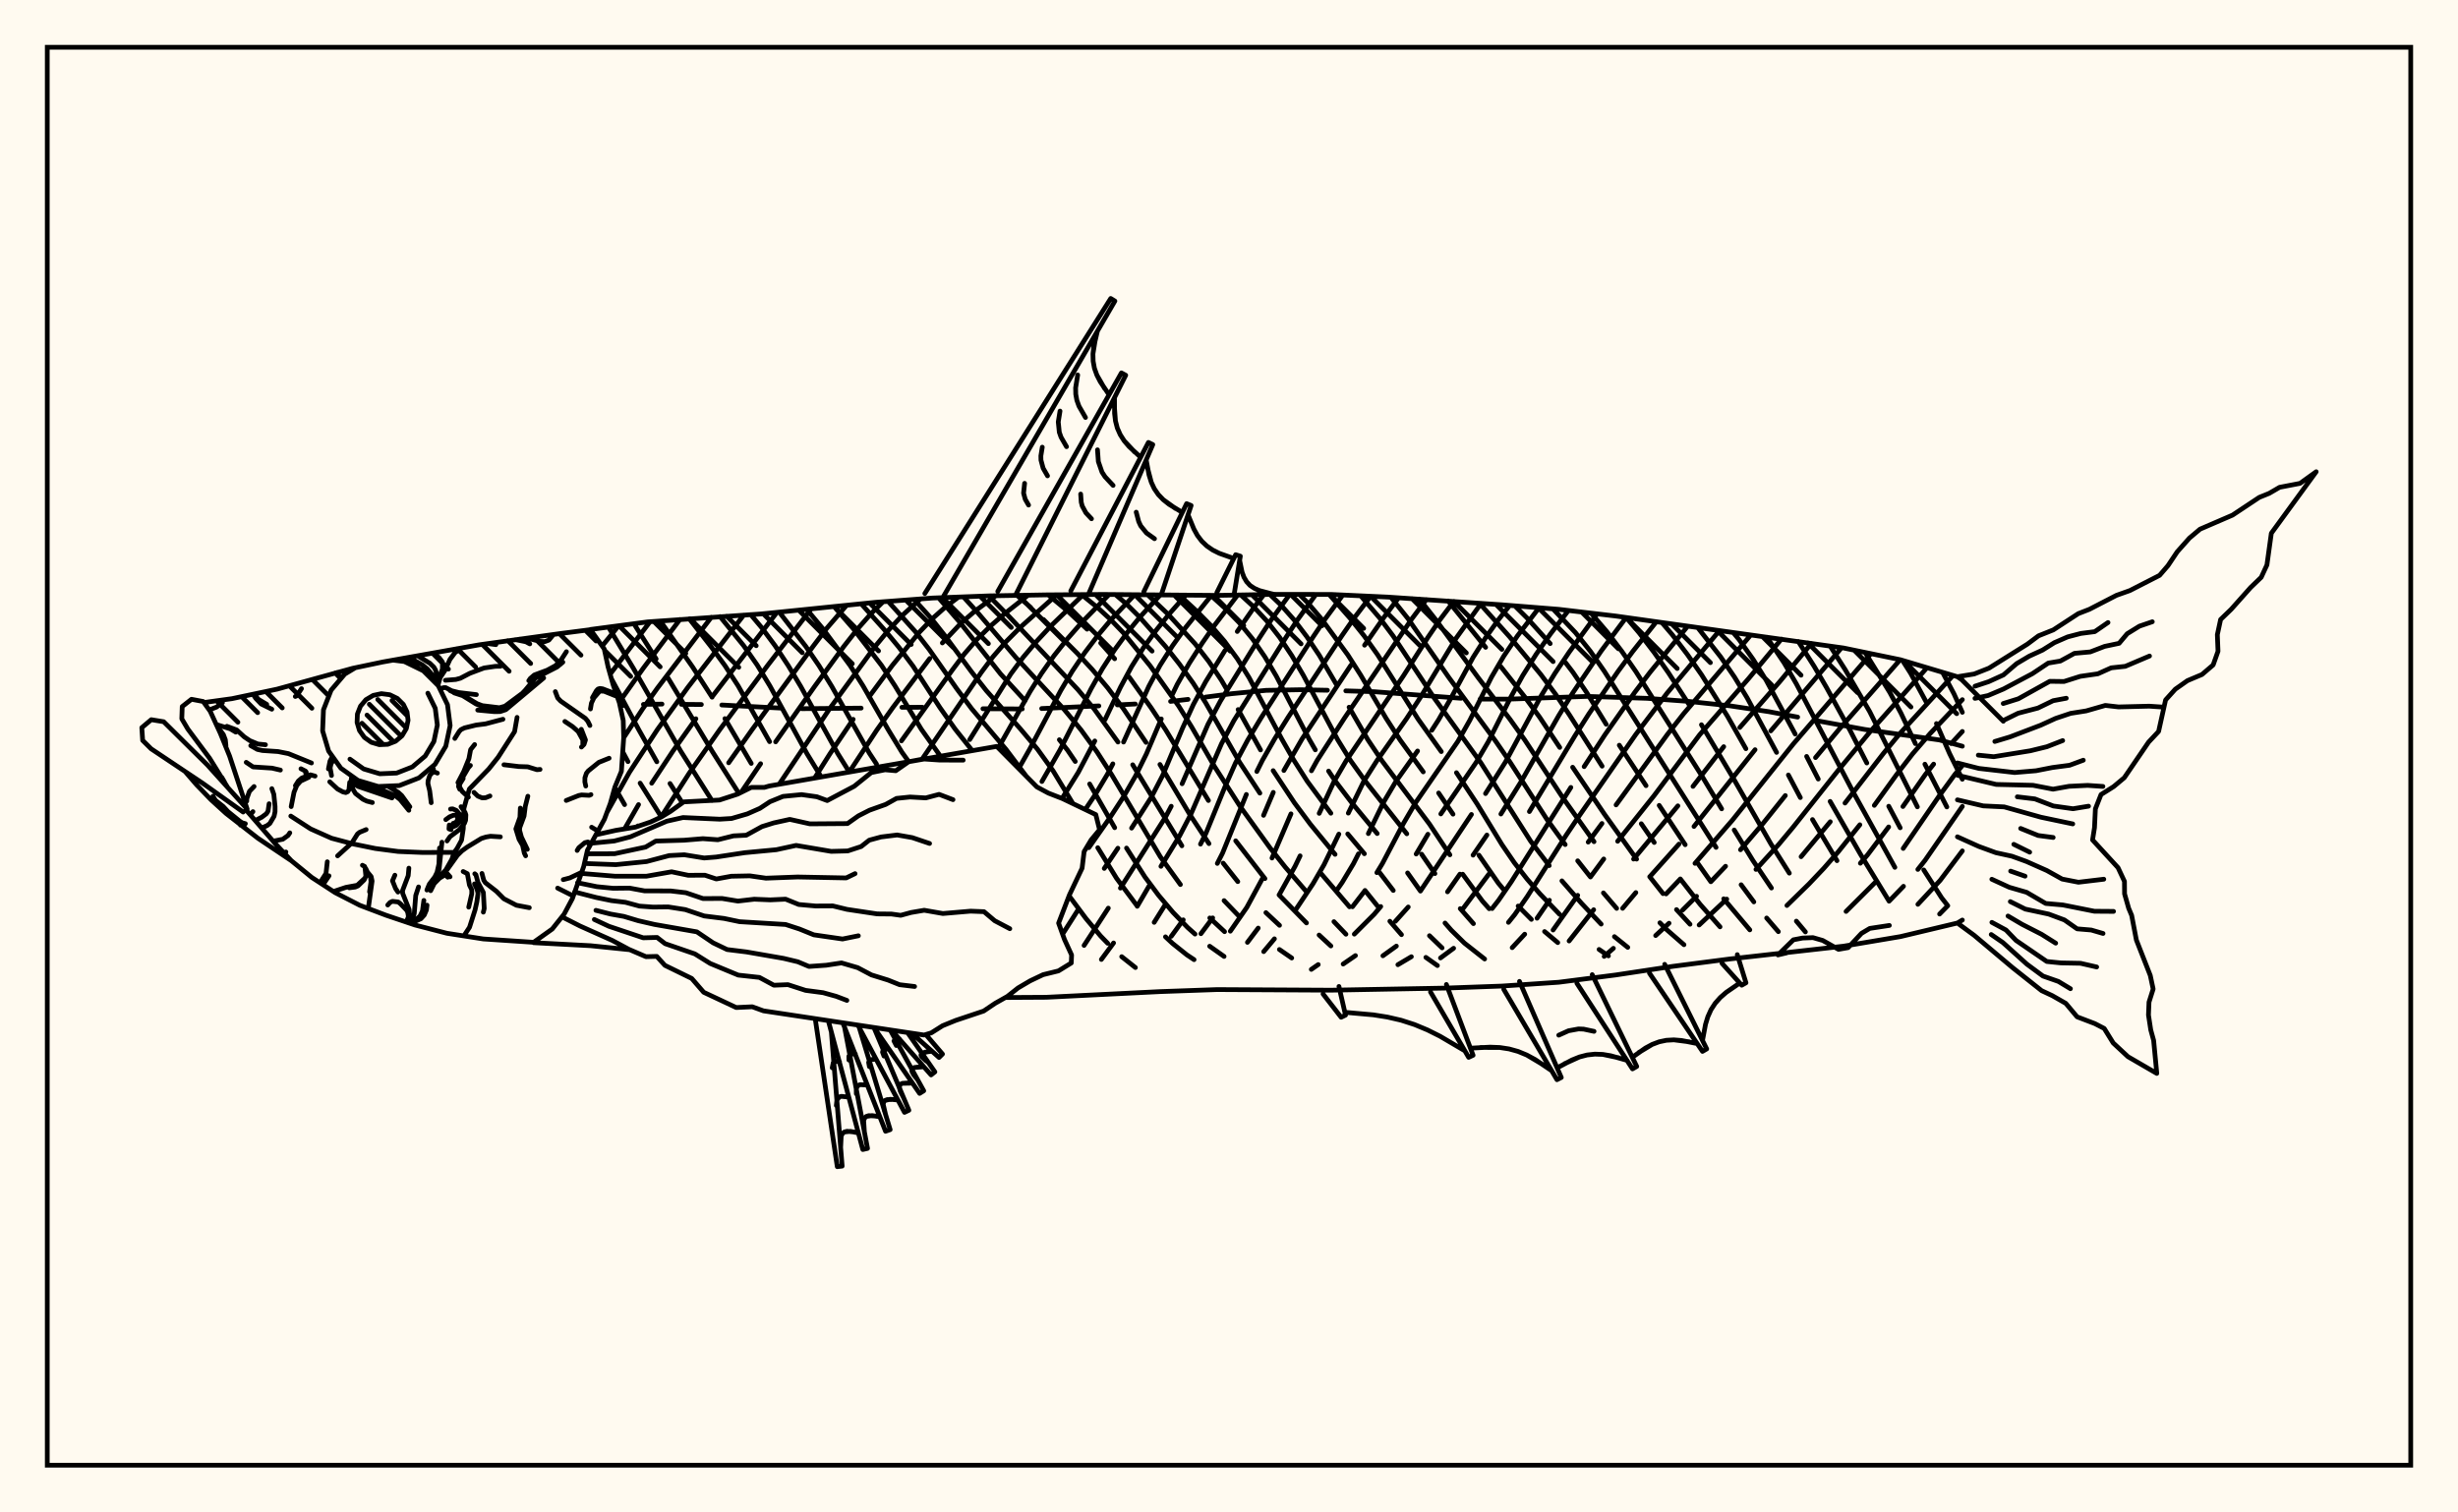 <svg xmlns="http://www.w3.org/2000/svg" width="520" height="320"><rect x="0" y="0" width="520" height="320" fill="floralwhite"/><rect x="10" y="10" width="500" height="300" stroke="black" stroke-width="1" fill="none"/><path stroke="black" stroke-width="1" fill="none" stroke-linecap="round" stroke-linejoin="round" d="
M 124.92 133.18 137 131.58 161.1 129.89 185.19 127.44 197.24 126.53 209.29 126.07 221.34 125.86 233.39 125.77 257.48 125.97 269.53 125.75 281.58 125.77 293.63 126.33 317.72 127.96 329.77 128.92 341.82 130.34 390.01 137.1 402.06 139.59 414.1 143.18 415.14 143.9 
M 415.14 194.66 414.1 195.29 402.06 198.16 390.01 200.19 365.91 202.9 353.86 204.46 341.82 206.28 329.77 207.82 317.72 208.63 305.67 209.06 281.58 209.5 257.48 209.37 245.43 209.8 221.34 211 212.7 211.05 
M 133.24 200.94 124.95 200.09 112.89 199.45 
M 415.14 157.88 410.3 156.56 394.52 154.34 384.33 152.48 
M 380.3 151.72 374.25 150.58 365.85 149.32 357.13 148.39 348.42 147.75 335.8 147.34 319.19 147.92 313.12 147.91 
M 309.09 147.74 290.74 146.35 284.71 146.17 
M 280.82 146.04 275.19 145.93 267.88 146.06 260.55 146.77 255.03 147.49 
M 251.34 147.97 247.64 148.4 
M 240.18 148.95 236.37 149.14 
M 232.47 149.35 220.37 149.91 
M 216.26 150 207.94 149.95 
M 195.14 149.64 190.8 149.65 
M 182.18 149.82 169.62 149.94 
M 165.46 149.83 152.7 149.16 
M 148.38 149.06 144.14 149.02 
M 140.05 148.97 136.12 149.03 
M 132.32 149.23 131.16 149.29 
M 130.06 166.62 132.14 170.24 
M 134.95 174.75 134.99 174.82 
M 131.81 159.2 132.85 161.14 
M 135.42 165.69 139.91 172.85 
M 129.34 143.58 135.11 154.35 138.95 161.17 
M 141.74 165.77 144.36 169.87 
M 128.72 132.68 134 141.41 144.01 158.93 150.62 169.38 
M 134.1 131.96 138.81 139.41 
M 141.33 143.46 150.7 159.01 156.33 167.88 
M 139.69 131.38 146.54 141.14 150.65 147.51 
M 153.36 152.04 158.93 161.52 
M 145.82 130.92 150.48 136.88 153.37 140.83 156.15 145.1 162.81 156.92 
M 152.33 130.46 157.32 136.6 160.18 140.69 162.88 145.13 170.73 159.48 173.73 164.38 
M 158.82 130.04 161.03 132.66 163.97 136.61 166.75 140.82 169.42 145.27 177.25 159.46 179.68 163.35 
M 164.85 129.51 170.45 136.74 173.27 140.85 175.97 145.23 183.9 159.33 185.43 161.65 
M 170.65 128.92 174 132.92 179.83 140.79 182.58 145.12 187.92 154.42 190.8 159.14 192.25 161.16 
M 176.44 128.33 180.52 133.02 186.48 140.77 189.31 145.07 194.91 154.29 198.95 159.99 
M 182.18 127.74 187.09 133.23 190.15 136.93 193.15 140.93 198.86 149.73 202.05 154.24 205.69 158.82 
M 226.17 189.54 229.75 194.35 232.83 198.03 234.34 199.58 
M 237.3 202.41 240.2 204.71 
M 187.88 127.23 193.64 133.63 196.57 137.4 202.37 145.67 205.57 149.96 212.82 158.54 217.13 164.25 
M 193.38 126.82 197.01 130.84 199.81 134.38 205.5 142.1 208.66 146.12 215.89 154.24 219.49 158.52 222.79 163.1 226.97 170 
M 232.24 179.36 236.21 185.82 240.6 191.72 
M 246.56 198.21 248.06 199.61 251.09 202.03 252.61 203.04 
M 198.57 126.48 203.12 131.74 211.65 142.56 216.87 148.26 
M 224.11 156.51 225.86 158.74 227.47 161.11 
M 230.52 165.87 235.82 175.12 
M 238.32 179.43 242.21 185.54 245.09 189.41 248.16 193.04 251.25 196.24 252.81 197.63 
M 255.91 200.2 258.96 202.36 
M 203.81 126.28 206.61 129.36 214.89 139.08 225.14 150.12 228.7 154.43 232.08 159.1 235.19 163.93 245.47 181.27 249.72 187.15 
M 255.94 194.22 259.06 197.12 
M 209.18 126.07 212.92 129.85 228.01 145.88 231.48 150.01 236.51 157 
M 239.63 161.81 250.03 178.95 
M 258.96 190.55 262.04 193.76 
M 270.66 200.89 273.27 202.69 
M 215.17 125.97 218.06 128.53 
M 220.76 131.08 227.93 138.25 231.07 141.65 234.33 145.52 237.63 149.91 242.44 157.07 
M 245.39 161.74 251.69 172.3 255.76 178.49 
M 258.77 182.62 261.86 186.53 
M 267.81 193.09 270.69 195.78 
M 221.75 125.85 225.84 129.26 229.98 133.12 
M 232.85 136.05 235.81 139.38 
M 238.86 143.22 243.56 149.81 246.63 154.46 255.65 169.37 
M 261.42 177.9 267.6 185.89 
M 270.59 189.35 276.39 195.27 
M 279.06 197.83 281.55 200.14 
M 228.81 125.81 232.18 128.53 234.89 131.02 237.64 133.87 243.33 140.89 249.36 149.39 252.09 153.79 256.93 162.17 262.36 170.63 268.68 179.39 271.89 183.45 276.54 188.84 
M 282.2 195 284.74 197.66 
M 235.98 125.8 238.36 127.84 241 130.47 246.55 136.75 249.49 140.47 252.4 144.51 255.08 148.72 262.25 161.29 266.53 167.81 
M 279.56 184.92 285.49 191.86 
M 242.82 125.87 247.1 129.94 252.82 136.21 255.71 139.93 258.39 143.91 259.59 145.97 
M 261.93 150.13 266.67 158.67 
M 269.34 163.05 273.83 169.84 277.2 174.37 282.44 180.76 
M 288.77 188.4 291.5 191.8 
M 294.03 194.91 296.49 197.75 
M 301.65 202.56 304.09 204.29 
M 249.51 125.92 253.23 129.36 256.13 132.3 259.03 135.65 261.77 139.39 264.25 143.37 271.13 156.3 273.68 160.78 276.54 165.28 281.55 172.06 
M 285.12 176.44 288.64 180.63 
M 291.87 184.63 294.75 188.4 
M 302.41 197.97 305.08 200.55 
M 256.15 125.96 259.3 128.81 262.19 131.77 264.97 135.16 267.58 138.96 269.99 143.02 276.95 156.38 278.26 158.65 
M 281.07 163.14 282.56 165.36 285.95 169.81 291.35 176.36 
M 297.78 184.69 300.5 188.53 
M 305.7 195.29 307.03 196.81 309.8 199.53 314.08 202.9 
M 262.5 125.88 265.18 128.35 267.99 131.37 270.71 134.85 273.3 138.73 275.74 142.9 282.99 156.5 285.75 160.97 288.87 165.32 297.61 176.41 
M 300.74 180.72 303.56 184.83 
M 308.92 192.24 311.71 195.42 
M 268.64 125.77 270.95 127.97 273.73 131.1 276.45 134.69 279.1 138.64 282.89 145.11 
M 285.4 149.63 289.36 156.48 292.35 160.95 302.42 174.36 306.73 180.86 
M 309.44 184.96 313.6 190.63 315.04 192.26 
M 274.89 125.76 276.74 127.63 279.55 130.93 285.14 138.57 287.85 142.82 293.21 151.94 296.2 156.57 301.09 163.31 
M 304.35 167.78 307.39 172.26 
M 312.87 180.93 316.97 186.84 318.37 188.53 
M 321.17 191.7 323.97 194.52 
M 326.76 197.09 329.55 199.43 
M 281.19 125.77 285.6 130.79 288.56 134.5 291.43 138.52 299.99 152.13 304.91 159.02 
M 308.12 163.48 312.51 170.12 317.74 178.7 320.37 182.54 323.07 186 325.8 189.14 329.95 193.46 
M 338.29 200.88 340.27 202.24 
M 287.86 126.06 291.84 130.71 294.72 134.55 303.42 147.7 313.25 161.35 323.8 177.95 327.74 183.14 
M 330.43 186.37 334.54 191.08 338.73 195.52 
M 341.54 198.17 344.36 200.44 
M 294.25 126.37 297.86 130.88 306.51 143.34 316.45 156.87 319.41 161.18 327.23 173.32 331.12 178.69 
M 333.77 182.13 336.46 185.54 
M 339.21 188.92 342.01 192.19 
M 300.29 126.75 303.76 131.14 312.71 143.37 319.44 152.18 322.55 156.53 330.64 168.81 337.22 178.08 
M 351.16 195.24 352.6 196.7 356.25 199.88 
M 306.36 127.15 314.29 136.96 
M 317.5 141.04 322.53 147.4 325.7 151.72 329.97 158.14 
M 332.7 162.33 339.45 172.3 346.23 181.77 
M 349 185.49 351.82 189.07 
M 354.67 192.45 357.53 195.55 
M 312.97 127.62 319.33 134.69 325.93 142.66 329.1 146.9 332.01 151.24 338.93 162.1 
M 347.22 174.28 349.96 178.25 
M 355.48 185.96 359.66 191.32 363.88 196.1 
M 320.46 128.18 322.97 130.67 327.95 136.17 
M 331.17 140.16 332.75 142.22 335.67 146.53 339.79 153.23 
M 342.57 157.67 348.23 166.23 
M 351.01 170.4 356.51 178.72 
M 359.23 182.73 361.93 186.55 
M 364.66 190.17 370.18 196.74 
M 328.53 128.82 333.29 133.84 336.45 137.79 339.4 142.02 363.04 179.29 
M 368.34 187.19 371.03 190.82 
M 373.74 194.23 376.22 197.12 
M 336.59 129.73 340 133.72 343.09 137.79 346.08 142.1 360.12 164.3 364.22 171.13 
M 366.88 175.61 370.82 182.04 374.75 187.88 
M 380.03 194.89 381.94 197.17 
M 344.03 130.66 346.76 133.88 349.94 138.04 352.98 142.36 357.23 148.93 
M 359.95 153.34 366.77 164.8 374.64 178.55 378.54 184.74 
M 351.6 131.74 353.76 134.27 356.97 138.47 359.98 142.78 365.45 151.53 369.35 158.41 
M 359.2 132.83 364.01 138.98 366.95 143.27 369.62 147.66 375.84 159.19 
M 378.34 163.97 380.87 168.75 
M 383.44 173.4 388.62 182.1 
M 366.72 133.9 367.88 135.28 370.9 139.53 373.63 143.91 379.78 155.31 
M 382.2 160.04 384.66 164.83 
M 387.17 169.56 393.57 180.71 399.64 190.66 
M 373.77 134.81 377.43 140.24 380.03 144.69 392.23 167.92 400.87 183.51 
M 380.43 135.71 383.81 141.01 386.41 145.47 391.39 154.54 394.93 161.43 
M 399.57 170.58 401.99 175.14 
M 406.98 184.06 410.76 189.96 411.91 191.43 
M 387.17 136.69 390.36 141.69 395.54 150.56 405.63 170.71 
M 394.56 138.04 399.81 146.53 402.15 150.88 405.21 157.34 
M 407.22 161.68 411.86 170.73 
M 402.46 139.71 404.2 142.44 407.68 148.86 
M 409.66 153.09 412.45 159.46 415.14 164.87 
M 410.95 142.24 413.37 146.8 415.14 150.71 
M 130.88 132.39 127.39 136.68 
M 137.52 131.54 129.08 142.63 
M 143.84 131.07 136.05 141.43 130.99 148.58 
M 150.49 130.59 139.07 145.6 135.99 149.93 131.95 156.08 
M 157.34 130.14 145.52 145.43 139.07 154.37 133.15 163.41 128.4 171.89 
M 164.37 129.56 150.61 147.48 
M 147.22 152.07 142.35 158.92 137.87 165.71 
M 135.09 170.23 132.13 175.38 
M 171.61 128.82 162.46 140.71 152.29 154.35 145.83 163.55 139.84 172.88 
M 179.11 128.06 174.91 132.93 172.02 136.74 159.07 154.43 154.15 161.39 
M 186.84 127.31 184.33 129.77 181.44 133.05 178.53 136.75 172.31 145.27 164.09 156.96 
M 160.91 161.58 156.78 167.66 
M 194.73 126.72 190.91 130.18 188.02 133.27 185.11 136.8 175.56 149.88 164.83 165.93 
M 202.79 126.32 200.03 128.41 197.26 130.88 194.53 133.72 188.77 140.79 183.86 147.42 
M 180.49 152.19 175.58 159.48 172.33 164.63 
M 210.68 126.04 206.23 129.31 203.37 131.78 199.36 136.03 
M 196.7 139.32 188.93 149.64 185.49 154.47 179.66 163.35 
M 217.49 125.93 212.54 129.84 209.5 132.49 206.66 135.3 204.04 138.33 201.53 141.67 190.7 156.76 
M 223.56 125.84 215.88 132.7 212.85 135.74 210.08 138.94 207.57 142.3 195.04 160.67 
M 229.18 125.8 222.38 132.38 219.34 135.64 216.46 139.06 213.82 142.62 205.15 156.48 
M 234.62 125.79 228.83 131.72 225.86 135.11 222.99 138.72 220.33 142.49 217.92 146.31 211.2 158.25 
M 240.03 125.84 235.14 131 232.29 134.4 229.49 138.09 226.84 142.02 224.42 146.08 217.83 158.51 215.51 162.6 
M 245.44 125.9 241.25 130.45 238.5 133.8 235.81 137.47 233.23 141.46 230.83 145.72 224.25 158.66 220.42 165.35 
M 250.85 125.93 247.34 129.92 244.57 133.37 241.88 137.08 239.38 141.06 237.05 145.39 233.78 152.24 
M 231.61 156.77 228.12 163.41 224.68 168.93 
M 256.28 125.97 250.79 132.81 248.05 136.63 245.42 140.76 243.04 145.2 237.69 157 
M 235.43 161.61 234.25 163.86 231.63 168.24 229.6 171.26 
M 261.83 125.89 257 132.22 254.33 136.07 251.62 140.29 249.04 144.81 247.88 147.22 
M 245.68 152.11 242.53 159.5 240.23 164.17 237.67 168.61 234.86 172.92 230.35 179.34 
M 267.39 125.79 265.41 128.34 261.75 133.61 
M 259.15 137.63 255.06 144.25 252.47 149.04 250.17 154.07 245.95 164.09 243.55 168.71 239.39 175.21 
M 236.49 179.46 233.61 183.74 
M 228.19 192.31 224.79 197.65 
M 272.85 125.76 268.8 131.33 266.36 135.07 258.18 148.33 255.56 153.24 250.08 165.82 
M 247.78 170.58 246.56 172.89 237.03 187.9 
M 234.47 192.14 229.34 200.03 
M 278.38 125.77 274.54 131.07 272.09 134.8 261.04 152.45 258.42 157.34 251.94 172.26 249.54 176.87 245.6 183.3 
M 243.04 187.54 240.59 191.75 
M 235.58 199.51 233 203 
M 284.08 125.89 280.38 130.91 277.85 134.67 266.75 151.94 263.94 156.62 261.39 161.4 259.2 166.34 255.12 176.31 253.97 178.6 
M 246.61 191.25 244.17 195.15 
M 289.97 126.16 286.48 130.76 283.82 134.59 272.49 151.79 269.66 156.32 267.06 160.88 265.89 163.23 
M 263.67 168.09 258.65 180.47 257.53 182.68 
M 250.32 194.62 247.79 198.1 
M 295.89 126.47 292.7 130.72 288.68 136.51 
M 285.82 140.7 275.45 156.35 271.61 163.02 
M 269.37 167.65 267.31 172.51 
M 256.55 194.21 254.06 197.55 
M 301.75 126.85 298.69 130.92 284.43 151.93 278.65 160.89 277.44 163.08 
M 273.11 172.19 269.1 181.54 
M 267.02 185.97 263.77 191.98 260.28 197.02 
M 307.57 127.23 304.6 131.16 302.09 134.84 296.92 142.96 284.78 160.97 282.22 165.36 279.08 172.09 
M 275.04 181.08 273.98 183.28 270.6 189.35 
M 266.18 196.36 263.9 199.38 
M 313.35 127.65 308.06 135.01 300.47 147.59 297.56 152.05 291.29 160.94 288.51 165.32 285.24 172.04 
M 283.24 176.48 280.11 182.94 277.77 186.98 274.16 192.41 
M 269.61 198.63 267.34 201.34 
M 319.38 128.1 317.07 131.02 314.28 134.93 311.64 139.08 306.9 147.8 304.35 152.27 302.91 154.5 
M 299.89 158.89 295.29 165.36 292.69 169.76 289.48 176.37 
M 287.39 180.65 286.32 182.75 283.94 186.71 282.66 188.54 
M 325.59 128.59 320.99 134.58 318.11 138.85 315.52 143.29 310.94 152.4 308.4 156.89 299.45 169.87 296.9 174.23 292.47 182.67 291.28 184.63 
M 288.78 188.4 286.12 191.85 
M 331.81 129.16 328 134.13 324.99 138.41 322.14 142.93 319.56 147.6 314.87 156.91 312.26 161.35 304.81 172.21 
M 302.08 176.51 299.6 180.69 
M 292.1 191.8 290.73 193.42 286.51 197.64 
M 278.88 204.08 277.41 205.1 
M 337.88 129.88 331.97 137.97 328.96 142.45 326.09 147.13 318.48 161.23 314.27 167.9 
M 311.29 172.32 300.5 188.52 
M 297.92 191.9 295.2 194.93 
M 286.75 202.18 284.15 203.97 
M 344.01 130.66 338.72 137.76 332.68 146.67 329.76 151.4 321.79 165.39 317.52 172.23 
M 314.56 176.67 311.63 180.93 
M 308.85 184.95 306.23 188.69 
M 295.41 200.17 292.56 202.22 
M 350.39 131.57 345.4 137.85 342.32 142.03 336.13 151.04 333.17 155.7 323.55 171.71 
M 314.96 184.96 309.51 192.24 
M 298.58 202.42 295.73 204.11 
M 357.01 132.52 349.11 142.19 345.85 146.47 339.51 155.49 335.13 162.2 
M 332.32 166.6 319.73 186.55 317.01 190.51 315.66 192.23 
M 307.52 200.63 304.74 202.68 
M 363.71 133.48 352.7 146.62 346.06 155.39 334.15 172.52 331.31 176.74 323.1 189.68 320.45 193.5 319.12 195.15 
M 370.37 134.37 356.16 151.03 352.78 155.34 341.89 170.3 
M 338.9 174.23 335.99 178.17 
M 327.78 190.47 325.17 194.28 
M 322.56 197.65 319.91 200.5 
M 376.87 135.21 369.96 143.53 359.56 155.47 349.94 168.32 342.22 177.99 
M 339.28 181.74 336.47 185.55 
M 333.77 189.43 328.56 196.77 
M 383.22 136.12 376.49 144.25 368.06 153.92 
M 364.66 157.98 358.16 166.38 
M 354.96 170.5 345.59 181.76 
M 337.15 192.48 331.95 199.09 
M 389.6 137.04 374.62 154.64 
M 371.29 158.62 358.37 174.86 
M 355.2 178.59 349.01 185.5 
M 346.07 188.85 343.27 192.18 
M 395.81 138.3 379.36 157.43 366.52 173.5 358.58 182.67 
M 355.48 185.97 352.47 189.13 
M 341.32 200.64 339.37 202.35 
M 401.99 139.58 389.07 154.3 384.08 160.29 
M 377.69 168.32 372.98 174.21 368.21 179.79 
M 365.05 183.28 361.94 186.55 
M 358.91 189.63 355.96 192.55 
M 353.09 195.33 350.26 197.94 
M 407.68 141.26 395.58 154.88 388.79 163.1 379.34 175.01 376.23 178.74 371.48 183.95 
M 365.3 190.23 359.46 195.71 
M 413.19 142.9 401.97 155.15 398.45 159.4 390.32 169.91 
M 387.2 173.86 381.03 181.26 
M 415.14 148.03 408.32 155.21 404.61 159.5 401.23 163.89 396.52 170.4 
M 393.46 174.5 388.9 180.21 385.82 183.73 382.69 187.03 378.03 191.58 
M 415.14 154.76 412.77 157.33 
M 409.07 161.67 407.31 163.88 402.57 170.64 
M 399.55 174.96 395.08 180.88 393.57 182.64 
M 415.14 161.98 413.58 163.83 410.25 168.39 402.63 179.51 
M 396.63 186.77 390.54 192.84 
M 415.14 170.62 407.25 182.03 405.73 183.95 
M 402.69 187.52 399.64 190.67 
M 415.14 180.03 410.44 186.28 405.74 191.33 
M 412.06 191.63 410.33 193.39 
M 195.65 125.57 234.98 63.15 235.86 63.69 199.44 126.45 
M 211.08 125.13 237.24 78.9 238.15 79.39 214.82 125.97 
M 226.53 125.01 242.95 93.61 243.88 94.06 230.24 125.8 
M 241.98 125.18 251.03 106.56 251.99 106.95 245.65 125.9 
M 257.43 125.37 261.41 117.36 262.4 117.67 261.06 125.91 
M 267.72 125.32 269.53 125.75 
M 232.16 70.07 231.4 73.3 231.22 74.88 231.26 76.42 231.53 77.91 232.05 79.36 232.77 80.77 234.63 83.52 
M 235.78 84.14 235.79 87.47 235.98 89.06 236.37 90.56 236.99 91.96 237.83 93.27 238.86 94.48 241.31 96.75 
M 242.48 97.31 243.09 100.53 243.56 102.03 244.2 103.4 245.05 104.64 246.1 105.73 247.33 106.71 250.13 108.42 
M 251.33 108.91 252.57 111.93 253.32 113.29 254.23 114.49 255.31 115.52 256.55 116.37 257.95 117.07 261.02 118.16 
M 262.25 118.56 262.76 121.03 263.17 122.13 263.73 123.08 264.46 123.87 265.38 124.48 266.45 124.95 268.9 125.6 
M 231.74 71.69 231.22 74.88 231.26 76.42 231.53 77.91 232.05 79.36 233.66 82.16 
M 227.99 79.33 227.55 82.07 227.58 83.4 227.81 84.68 228.26 85.93 229.64 88.33 
M 224.25 86.97 223.88 89.27 224.1 91.45 224.47 92.5 225.63 94.51 
M 220.5 94.61 220.2 96.46 220.22 97.35 220.68 99.06 221.61 100.68 
M 216.76 102.26 216.54 104.33 216.89 105.63 217.6 106.86 
M 235.74 85.82 235.98 89.06 236.37 90.56 236.99 91.96 237.83 93.27 240.05 95.64 
M 232.18 95.17 232.36 97.66 233.13 99.88 233.78 100.88 235.48 102.7 
M 228.62 104.53 228.74 106.26 228.95 107.06 229.73 108.5 230.91 109.76 
M 242.75 98.95 243.56 102.03 244.2 103.4 245.05 104.64 246.1 105.73 248.69 107.59 
M 240.37 108.36 240.9 110.36 241.32 111.26 242.55 112.77 244.24 113.98 
M 126.08 176.62 130.29 175.68 134.44 175 137.66 173.9 139.97 172.82 141.85 171.67 144.65 169.66 152.21 169.27 156.05 168.02 158.92 166.6 161.68 166.6 162.73 166.3 210.87 157.92 219.36 166.5 221.78 167.8 224.78 168.97 231.82 172.35 232.62 175.55 230.83 177.71 229.35 180.17 228.92 183.69 226.25 189.32 223.95 195.31 225.2 198.78 226.7 202.05 226.63 203.75 223.92 205.42 220.67 206.22 217.92 207.53 215.37 209.03 213.11 210.82 210.52 212.28 208.1 213.91 202.19 215.89 199.41 217.02 197.02 218.53 195.49 218.99 161.51 213.87 159.15 213.01 155.75 213.17 148.87 209.94 146.34 207.02 140.67 204.25 138.94 202.35 136.66 202.41 133.07 200.87 129.54 198.98 122.68 195.91 118.89 193.98 
M 125.1 178.41 129.93 177.94 133.37 177.05 141.06 173.75 144.5 172.97 152.26 173.32 154.77 173.17 158.1 172.2 160.76 171.03 162.88 169.63 165.65 168.5 169.57 168.12 172.83 168.58 175 169.38 180.71 166.36 184.32 163.46 187.24 162.87 189.5 163.07 192.23 161.17 195.34 160.58 198.75 160.81 203.77 160.83 
M 124.1 180.65 130 180.63 136.58 179.22 138.74 177.95 144.72 177.77 148.7 177.44 151.87 177.67 155.17 176.85 157.88 176.71 161.19 174.89 163.68 174.11 167.08 173.36 171.34 174.31 179.29 174.25 181.59 172.62 183.95 171.42 187.37 170.2 189.67 168.92 192.52 168.63 195.85 168.82 198.67 168.07 201.61 169.19 
M 123.63 182.69 130.27 182.94 136.77 182.29 141.57 181.02 144.77 180.85 148.97 181.53 151.49 181.33 157.56 180.41 164.23 179.78 168.42 178.87 175.84 180.13 179.34 180.04 182.18 179.11 183.89 177.76 186.4 177.08 189.8 176.66 192.99 177.22 196.66 178.46 
M 122.93 184.79 130.17 185.39 136.72 185.39 142.08 184.45 145.6 185.19 149.12 185.17 151.54 185.97 154.71 185.39 158.63 185.31 162.03 185.8 168.74 185.55 179.01 185.75 180.89 184.84 
M 122.18 186.76 126.27 187.6 129.72 187.94 133.18 187.9 136.37 188.49 141.85 188.5 145.1 188.88 148.72 190.11 152.78 190.1 156.11 190.65 159.56 190.25 162.95 190.39 166.2 190.24 168.98 191.37 172.54 191.69 176.18 191.67 179.18 192.4 185.56 193.36 188.62 193.39 190.55 193.66 192.76 193.06 195.52 192.59 199.47 193.28 205.32 192.78 208.17 192.89 210.44 194.81 213.63 196.49 
M 121.55 188.71 126.15 189.89 129.35 190.55 132.33 190.91 135.28 191.71 138.16 191.92 141.35 191.88 144.98 192.45 148.98 193.8 153.17 194.32 156.47 195.01 166.19 195.6 169.11 196.55 172.17 197.79 178.24 198.67 181.59 197.99 
M 126.07 192.61 129.16 193.39 131.98 193.89 135.02 194.8 138.46 195.59 147.43 197.16 150.86 199.48 153.82 200.9 157.94 201.41 165.77 202.77 168.78 203.49 171.14 204.48 174.79 204.22 178.02 203.73 181.44 204.73 184.36 206.27 187.87 207.36 190.31 208.34 193.49 208.72 
M 125.73 194.54 128.81 195.98 136.08 198.42 139.01 198.34 140.71 199.66 147 201.82 150.25 203.85 156.18 206.31 160.66 206.8 163.72 208.45 166.69 208.33 170.42 209.54 174.13 210.03 176.9 210.8 179.16 211.66 
M 195.86 218.88 199.39 223.01 198.66 223.74 192.88 218.6 
M 192 218.47 197.78 226.79 196.97 227.43 188.6 217.96 
M 188.32 217.91 195.42 230.79 194.55 231.34 184.89 217.4 
M 184.88 217.4 192.28 234.91 191.35 235.35 181.49 216.88 
M 181.79 217.44 188.32 239.01 187.34 239.35 178.3 216.4 
M 178.68 217.38 183.53 242.98 182.53 243.21 175.23 215.94 
M 175.88 218.37 178.16 246.72 177.13 246.84 172.46 215.52 
M 197.18 222.42 195.74 222.6 194.91 222.96 194.83 223.23 194.98 223.57 196.47 224.89 
M 195.44 225.7 193.39 225.87 193.02 226.08 192.88 226.39 193.23 227.31 194.15 228.48 
M 193.05 229.17 190.9 229.21 190.48 229.41 190.26 229.74 190.43 230.79 191.12 232.18 
M 189.95 232.74 188.35 232.58 187.23 232.83 186.94 233.18 186.85 233.68 187.36 235.86 
M 186.13 236.29 184.49 236.03 183.27 236.21 182.91 236.56 182.71 237.09 182.86 239.42 
M 181.59 239.71 179.92 239.37 178.63 239.5 178.22 239.84 177.96 240.37 177.84 242.78 
M 196.42 222.5 195.22 222.75 194.91 222.96 194.83 223.23 194.98 223.57 195.87 224.42 
M 194.66 225.71 193.39 225.87 193.02 226.08 192.88 226.39 192.96 226.8 193.65 227.88 
M 190.27 219.8 189.45 219.91 189.12 220.24 189.62 221.21 
M 192.24 229.12 190.9 229.21 190.48 229.41 190.26 229.74 190.26 230.21 190.74 231.46 
M 187.98 221.92 186.84 222.1 186.7 222.62 187.01 223.44 
M 189.12 232.63 187.71 232.64 187.23 232.83 186.94 233.18 186.85 233.68 187.1 235.06 
M 185.24 224.1 184.01 224.22 183.76 224.78 183.93 225.68 
M 185.28 236.13 183.8 236.04 183.27 236.21 182.91 236.56 182.71 237.09 182.73 238.56 
M 183.11 229.55 181.98 229.49 181.57 229.62 181.14 230.29 181.16 231.42 
M 180.95 222.98 179.88 223.02 179.58 223.49 179.59 224.28 
M 180.73 239.51 179.21 239.35 178.63 239.5 178.22 239.84 177.96 240.37 177.81 241.89 
M 179.17 232.08 178.01 231.96 177.57 232.07 177.05 232.74 176.93 233.9 
M 177.61 224.65 176.8 224.56 176.28 224.83 176.06 225.92 
M 367.53 201.98 369.37 207.94 368.47 208.45 364.3 203.82 
M 352.17 204.03 361.06 221.93 360.17 222.45 348.95 205.9 
M 336.84 206.21 346.26 225.64 345.36 226.15 333.6 208.04 
M 321.45 207.64 330.3 227.97 329.38 228.44 318.13 209.33 
M 305.99 208.29 311.64 223.27 310.7 223.71 302.63 209.88 
M 283.26 208.71 284.65 214.78 283.72 215.23 279.9 210.3 
M 368.06 207.98 365.19 209.96 363.93 211.06 362.85 212.28 361.97 213.63 361.3 215.12 360.81 216.72 360.17 220.14 
M 359.05 220.8 355.72 220.14 354.1 220.01 352.53 220.1 351 220.42 349.52 220.98 348.09 221.75 345.32 223.7 
M 344.18 224.34 340.76 223.37 339.07 223.09 337.4 223.03 335.76 223.21 334.14 223.63 332.55 224.27 329.41 225.94 
M 328.25 226.53 324.79 224.19 323 223.22 321.16 222.46 319.25 221.93 317.28 221.63 315.24 221.55 311.07 221.77 
M 309.9 222.33 304.66 219.25 301.98 217.91 299.24 216.77 296.42 215.86 293.52 215.19 290.56 214.72 284.51 214.18 
M 357.38 220.43 354.1 220.01 352.53 220.1 351 220.42 349.52 220.98 346.7 222.68 
M 342.47 223.81 339.07 223.09 337.4 223.03 335.76 223.21 334.14 223.63 330.98 225.06 
M 337.23 218.21 335.02 217.74 333.94 217.7 331.82 218.09 329.76 219.02 
M 326.53 225.32 323 223.22 321.16 222.46 319.25 221.93 317.28 221.63 313.17 221.62 
M 414.1 143.18 417.65 142.6 420.77 141.37 428.91 136.28 431.25 134.53 434.39 133.27 439.67 129.83 442.01 128.92 447.74 125.96 450.58 124.95 456.87 121.73 458.64 119.68 460.6 116.75 463.18 113.85 465.42 111.96 472.3 108.99 477.96 105.23 480.06 104.38 482.26 103.1 486.58 102.27 490 99.81 480.51 112.82 479.58 119.53 478.37 122.14 476.14 124.29 472.01 128.92 469.78 131.07 469.09 134.28 469.23 137.79 468.2 140.69 465.84 142.71 462.76 144.01 460.19 145.82 458.14 148.09 456.66 154.76 454.54 157.02 449.4 164.55 447.15 166.43 444.48 168.11 443.29 171.13 443.1 175.11 442.69 177.71 448.08 183.58 449.44 186.48 449.46 189.12 450.33 192.17 450.96 193.67 451.96 198.89 454.9 206.38 455.51 209.25 454.63 212.03 454.52 214.75 455 217.9 455.61 220.12 456.28 227.11 450.18 223.57 447.06 220.67 445.16 217.6 443.17 216.57 439.42 215.14 437.03 212.29 434.16 210.65 431.91 209.6 425.76 204.72 417.64 197.89 414.1 195.29 
M 417.82 145.18 420.7 144.23 423.84 142.8 426.64 140.4 429.31 138.82 432.11 137.54 434.6 135.98 437.42 134.75 440.21 134.02 443.16 133.64 445.96 131.71 
M 417.81 147.76 420.58 147.16 423.87 145.77 429.97 142.53 433.32 140.29 435.88 139.86 438.86 138.23 442.2 137.93 445.24 136.76 448.31 136.11 450.02 134.08 452.61 132.48 455.33 131.55 
M 423.79 148.85 426.99 147.85 433.64 144.15 436.65 144.19 440.08 143.1 443.82 142.56 446.63 141.3 449.61 140.98 454.74 138.8 
M 424.02 152.34 426.95 150.9 431.13 149.81 434.35 148.25 437.13 147.73 
M 422.01 156.88 425.2 155.92 431.71 153.44 434.89 151.99 438.05 150.93 441.34 150.41 445.39 149.25 448.18 149.57 454.68 149.41 457.37 149.59 
M 418.52 159.77 421.79 160.1 429.52 158.85 433.03 157.99 436.37 156.69 
M 414.1 161.42 418.63 162.58 426.21 163.45 430.73 163.07 434.19 162.39 437.83 161.91 440.73 160.84 
M 414.1 164.02 422.32 165.97 430.09 166.15 434.33 166.97 437.73 166.36 441.65 166.17 444.88 166.39 
M 426.77 168.59 430.48 169.03 434.4 170.53 438.56 171.11 441.84 170.57 
M 414.1 169.23 419.57 170.51 424 170.72 431.75 172.9 438.5 174.32 
M 427.48 175.28 431.18 176.77 434.36 177.19 
M 426.03 178.64 429.39 180.3 
M 414.1 177.05 418.63 179.09 422.24 180.41 425.62 181.15 428.68 182.26 433.01 184.18 436.26 185.99 439.7 186.66 445.07 186.02 
M 425.36 184.31 428.41 185.38 
M 421.38 186.03 425.08 187.73 428.74 188.79 432.78 191.15 436.41 191.47 443.08 192.8 447.13 192.83 
M 425.29 190.76 428.45 192.34 433.41 193.4 436.74 194.64 439.42 196.52 442.41 196.77 444.91 197.5 
M 424.8 193.81 427.77 195.56 431.91 197.68 434.89 199.55 
M 421.39 195.15 424.38 196.77 426.5 198.97 433.01 203.43 435.99 203.73 440.15 203.81 443.56 204.59 
M 421.25 197.72 423.73 199.43 428.79 203.99 432.2 206.51 435.46 207.65 438.01 209.19 
M 399.7 195.8 395.56 196.43 393.8 197.48 390.98 200.5 388.94 200.86 385.61 198.98 383.54 198.38 381.33 198.47 379.4 198.84 376.13 202.04 377.96 201.61 
M 43.14 148.64 49.08 147.82 58.61 145.81 74.59 141.4 80.97 140.06 101.36 136.43 118.55 134.04 124.92 133.22 127.83 137.3 128.63 141.05 129.7 144.85 131.03 148.69 131.85 152.45 131.95 156.07 131.46 163.19 130.08 166.54 129.12 169.97 127.86 173.34 124.27 179.9 123.48 183.35 121.09 190.13 119.34 193.41 116.83 196.56 112.89 199.37 102.24 198.66 94.55 197.46 87.79 195.71 81.68 193.65 76.12 191.54 70.9 188.86 65.97 185.65 61.63 182.1 58.15 178.4 52.01 171.32 
M 47.5 165.46 46.93 164.48 
M 109.39 151.78 108.86 154.8 105.38 160.22 103.4 162.7 99.29 166.94 98.15 171 98.01 175.32 97.64 177.78 96.24 180.35 89.28 180.36 84.22 180.15 79.4 179.52 74.7 178.56 70.14 177.35 65.72 175.38 61.52 172.66 
M 48.08 166.46 44.34 160.42 39.73 154.23 38.46 152.09 38.55 149.49 40.51 147.95 42.98 148.42 44.47 150.49 46.62 155.17 48.57 159.96 52.29 171.19 
M 51.44 171.81 42.88 165.72 31.97 158.43 30.18 156.65 30 153.95 32 152.27 34.63 152.7 43.9 161.87 52.16 171.03 
M 72.11 162.53 69.52 158.9 68.25 154.63 68.43 150.17 70.05 146.02 72.94 142.62 75.19 141.27 
M 83.23 139.68 85.56 139.97 89.56 141.93 92.72 145.08 94.67 149.09 95.23 153.51 94.31 157.88 92.03 161.71 88.63 164.59 84.47 166.21 80.02 166.4 75.74 165.12 72.11 162.53 
M 90.51 146.66 92.08 149.86 92.52 153.4 91.79 156.89 89.96 159.96 87.24 162.26 83.91 163.56 80.35 163.71 76.93 162.69 74.03 160.62 
M 77.08 156.01 76.05 154.56 75.54 152.85 75.61 151.07 76.26 149.41 77.41 148.04 78.95 147.13 80.69 146.76 82.46 146.99 84.06 147.77 85.33 149.03 86.11 150.63 86.33 152.4 85.96 154.15 85.05 155.68 83.69 156.83 82.03 157.48 80.25 157.56 78.54 157.05 77.08 156.01 
M 76.58 153.02 81.08 157.52 
M 77.64 151.29 83.32 156.98 
M 78.13 149 84.92 155.79 
M 79.92 148 85.98 154.06 
M 82.92 148.21 86.22 151.51 
M 45.86 148.32 50.33 152.8 
M 51.12 147.39 54.51 150.78 
M 56.24 146.31 59.71 149.78 
M 61.25 145.13 65.98 149.85 
M 66.09 143.77 69.57 147.25 
M 70.9 142.38 72.11 143.59 
M 86.27 139.16 88.53 141.42 
M 91.5 138.2 94.87 141.57 
M 96.73 137.24 100.62 141.12 
M 102.03 136.34 107.71 142.02 
M 107.43 135.54 112.27 140.38 
M 112.91 134.82 118.6 140.52 
M 118.35 134.07 122.91 138.62 
M 123.85 133.37 126.1 135.62 
M 54.02 173.59 55.36 172.91 56.35 172.17 56.7 171.63 56.93 170.05 
M 52.96 172.39 53.51 171.72 
M 117.05 134.29 116.12 135.43 115.25 135.75 114.19 135.7 111.5 135.01 
M 59.32 162.93 57.56 162.52 53.53 162.26 52.09 161.29 
M 82.03 191.48 82.5 190.95 83.01 190.7 84.25 190.84 84.73 191.23 86.05 192.6 86.27 193.08 86.41 193.95 85.98 195.01 
M 91.22 169.83 90.9 167.31 90.53 165.79 90.56 165.19 90.92 164.06 91.47 163.45 91.96 163.33 92.53 163.57 
M 95.43 175.53 94.98 175.38 95.04 174.55 
M 69.6 185.3 68.33 187.18 
M 71.43 142.24 71.8 143.21 72.13 143.56 
M 96.89 137.66 96.29 138.04 95.19 139.51 94.14 141.83 93.13 143.36 92.64 145.01 
M 99.16 191.93 99.8 189.11 99.8 188.26 99.31 187.25 98.87 184.85 97.98 184.39 
M 100.41 157.53 99.56 158.6 99.2 160.52 98.1 163.24 96.88 165.57 
M 56.43 149.02 54.7 147.99 53.69 146.86 
M 95.31 171.18 95.75 171.13 96.56 171.47 97.19 172.22 97.5 173.16 97.34 173.74 96.56 174.61 95.87 174.92 95.36 174.84 
M 100.78 146.97 97.07 146.53 95.56 146.15 94.27 145.48 93.78 145.5 93.14 145.83 
M 86.5 183.68 86.36 185.27 85.16 188.43 85.19 189.01 86.56 192.45 86.67 193.76 
M 91.52 138.19 92.89 139.13 93.6 140.07 93.6 141.56 92.81 143.57 92.57 144.93 
M 106.61 161.8 109.76 162.18 111.64 162.24 113.6 162.85 114.25 162.79 
M 112.08 136.23 111.27 135.79 109.06 135.33 
M 98.13 198.02 99.33 196.19 100.5 192.52 100.88 190.81 101.13 189.01 100.92 188.13 100.38 187.01 
M 111.2 181.07 110.92 180.5 110.56 178.86 109.81 177.58 109.13 175.38 110 172.93 110.08 170.97 
M 70.34 160.04 69.81 161.03 69.48 162.69 
M 88.41 138.79 90.94 140.33 91.79 141.16 92.15 141.79 92.53 143.13 92.46 144.82 
M 62.49 166.23 63.11 165.25 63.84 164.62 65.65 163.93 66.65 164.2 
M 119.07 140.1 117.85 141.12 113.25 143.47 110.83 146.38 
M 86.49 171.44 84.64 169.16 83.67 168.39 80.34 166.93 75.56 165.54 74.98 164.58 
M 93.49 178.19 92.89 183.97 92.13 185.59 91.06 187.02 
M 78.18 188.7 78.48 186.59 78.4 185.63 77.54 184.36 77.13 183.31 76.67 183.07 
M 105.85 177.06 103.76 176.93 102.78 177.1 101.83 177.4 98.81 179.24 97.72 180.03 96.77 180.96 94.36 184.32 
M 47.06 148.67 45.81 149.6 44.26 150.2 
M 57.79 177.97 59.83 177.56 60.94 176.76 61.31 176.21 
M 70.67 160.52 70.03 161.63 69.84 162.46 70.13 164.08 
M 94.31 173.41 95.1 172.83 95.88 172.5 96.42 172.45 96.78 172.77 96.84 173.39 96.46 174 95.86 174.21 
M 122.1 179.94 122.45 179.36 123.73 178.29 124.37 178.14 124.61 178.27 124.51 178.49 
M 73.9 187.84 75.15 187.68 75.74 187.43 77.05 186.16 77.4 185.34 77.23 183.71 
M 122.98 154.3 123.86 156.55 123.55 157.51 123 158.06 
M 77.91 192.22 78.72 186.41 78.52 185.46 77.75 184.53 77.37 183.75 
M 110.34 146.8 106.83 149.41 105.65 149.74 102.03 149.3 100.91 148.87 98.04 147.15 96.16 146.57 95.2 146.1 
M 82.92 168.83 75.73 166.38 75.18 165.97 74.9 165.5 74.72 164.39 
M 55.4 175.16 56.49 174.68 57.09 174.22 57.98 172.71 58.19 171.74 58.19 170.63 57.93 168.06 57.51 166.86 
M 111.77 135.45 110.06 135.2 
M 111.56 179.7 110.31 177.1 109.91 175.64 109.97 175.06 110.87 172.65 111.13 170.59 111.67 168.46 
M 119.83 137.88 118.73 139.57 117.57 140.81 115.75 141.8 113.04 142.81 112.18 143.55 111.86 144.02 
M 94.72 185.59 94.4 185.25 94.01 185.18 93 185.79 91.86 186.94 91.11 188.45 
M 56.16 157.57 54.58 157.42 52.87 156.71 51.67 155.9 50.07 154.44 48 153.67 
M 65.89 161.43 61.02 159.45 58.81 159.01 55.51 158.79 54.45 158.56 53.04 157.76 
M 64.66 163.57 64.79 163.38 64.66 163.16 63.67 162.65 
M 78.77 169.8 77.61 169.5 76.78 169.1 75.21 167.89 74.72 167.07 74.45 166.18 74.3 164.98 74.42 164.18 
M 104.9 136.39 103.2 136.16 
M 77.46 175.52 76.07 176.1 75.63 176.45 74.44 178.34 71.42 181.08 
M 95.21 185.51 94.68 184.9 93.97 184.91 92.98 185.63 91.8 186.88 
M 92.98 179.42 92.86 182.77 92.46 184.57 91.99 185.53 90.83 187.05 90.31 188.31 
M 49.88 154.9 48.72 154.21 45.74 153.28 
M 91.09 162.5 91.69 162.7 
M 60.02 180.39 60.48 180.26 
M 69.24 182.33 68.97 184.79 67.7 186.77 
M 69.76 165.41 71.4 166.93 72.54 167.55 73.15 167.69 73.56 167.51 73.82 167.11 73.98 165.52 
M 89.67 190.51 89.37 192.73 88.87 193.8 88.18 194.41 86.54 195.29 
M 119.16 186.11 120.54 185.75 123.01 184.59 
M 102.25 192.99 102.44 192.23 102.26 188.84 101.12 186.71 100.68 185.08 100.44 184.87 
M 99.52 161.95 99.07 162.45 97.09 165.84 96.99 166.38 97.26 167 
M 115.02 143.44 107.01 150.15 105.81 150.55 104.61 150.57 101.06 150.24 
M 128.86 160.42 126.68 161.3 124.44 163.11 124.06 163.6 123.74 164.56 123.73 165.45 123.92 166.31 
M 117.48 146.33 117.99 147.68 118.62 148.34 123.84 151.99 124.36 152.61 124.8 153.5 
M 97.99 164.72 97.27 165.89 97.21 166.48 97.79 167.46 99.1 168.66 
M 86.71 170.7 84.99 168.32 84.23 167.63 81.99 166.31 
M 63.78 145.7 62.78 147.22 62.47 147.36 
M 125.16 175.02 126.51 175.84 
M 125.12 178.37 124.63 178.57 
M 70.67 188.58 73.18 187.74 75.58 187.3 77.25 185.75 
M 119.5 152.64 121.14 153.74 122.32 154.78 123.3 156.57 123.29 157.35 
M 88.55 187.65 87.95 189.46 87.64 193.29 87.39 194 86.92 194.56 86.12 195.14 
M 96.84 179.31 96.06 180.38 95.6 181.79 94.31 184.07 92.4 186.01 
M 130.39 146.85 127.49 145.74 126.91 145.66 126.51 145.78 126.17 146.14 125.33 147.61 
M 86.3 139.16 86.82 139.25 89.41 140.71 90.4 141.53 91.58 142.93 92.08 144.45 
M 117.97 187.9 121.27 189.56 
M 100.27 167.65 101.09 168.44 101.99 168.81 102.74 168.78 103.65 168.41 
M 106.4 152.18 102.73 153.15 100.7 153.41 98.26 154.01 97.52 154.37 97.15 154.76 96.22 156.24 
M 97.53 170.68 98.38 171.88 98.56 172.4 98.5 173.55 98.25 174.21 97.23 175.5 95.2 177.02 94.57 177.93 
M 47.8 157.75 47.67 156.51 47.25 155.41 46.67 154.63 46.25 154.37 
M 61.6 170.66 62.2 167.62 62.79 166.18 63.6 165.26 65.34 164.44 
M 119.79 169.36 122.43 168.31 123.05 168.19 124.66 168.28 125.02 168.12 
M 83.54 185.17 83.03 186.36 83.69 188 84.19 188.74 
M 57.5 150.05 55.26 148.95 54.11 147.76 53.53 146.89 
M 53.75 166.41 52.77 167.43 52.21 169 52.2 169.5 
M 130.26 147.24 127.77 146.24 126.89 146.22 125.64 147.65 125.12 148.76 124.91 150 
M 90.34 191.51 90.21 192.54 89.75 193.61 89.05 194.38 86.82 195.38 
M 111.98 192.05 109.24 191.53 106.6 190.16 105.03 188.59 102.67 186.75 102.34 186.24 101.96 184.8 
M 111.75 145.37 110.19 147.01 107.72 148.88 106.62 149.65 105.43 149.88 101.84 149.4 100.72 148.95 97.89 147.19 96.08 146.6 
M 105.89 140.96 104.79 140.98 102.4 141.33 99.39 142.46 97.4 143.5 96.43 143.76 94.23 143.93 
M 39.25 163.34 41.62 166.08 44.63 169.19 47.82 172.1 54.56 177.35 61.63 182.1 
M 50.87 174.58 51.67 174.7 
M 45.05 168.46 45.59 169.34 47.21 170.62 48.22 171.71 50.72 173.74 51.23 174.08 51.91 174.27 
M 127.89 137.58 133.43 143.11 
M 130.95 132.38 139.66 141.09 
M 138.31 131.48 145.08 138.24 
M 146 130.91 156.29 141.19 
M 153.73 130.37 159.98 136.62 
M 161.47 129.85 169.72 138.1 
M 168.97 129.09 180.31 140.43 
M 176.47 128.32 185.86 137.72 
M 183.97 127.56 192.77 136.36 
M 191.62 126.95 201.7 137.04 
M 199.38 126.45 209.1 136.18 
M 207.33 126.14 213.94 132.75 
M 215.41 125.96 224.81 135.36 
M 223.55 125.84 235.07 137.36 
M 231.76 125.78 243.73 137.76 
M 240.08 125.84 249.14 134.91 
M 248.41 125.91 260.26 137.76 
M 256.73 125.97 263.12 132.36 
M 264.86 125.84 275.25 136.23 
M 273.04 125.76 279.68 132.4 
M 281.32 125.77 288.49 132.95 
M 289.96 126.16 300.35 136.55 
M 298.72 126.65 310.21 138.14 
M 307.56 127.23 317.73 137.4 
M 316.47 127.87 328.57 139.98 
M 325.43 128.58 337 140.15 
M 334.61 129.49 342.38 137.27 
M 344.04 130.66 354.82 141.44 
M 353.68 132.04 361.84 140.2 
M 363.32 133.42 374.85 144.95 
M 372.86 134.69 381.02 142.86 
M 382.43 136 392.98 146.55 
M 392.25 137.56 404.27 149.59 
M 402.74 139.79 413.95 151 
M 415.04 143.84 423.81 152.6 
"/></svg>